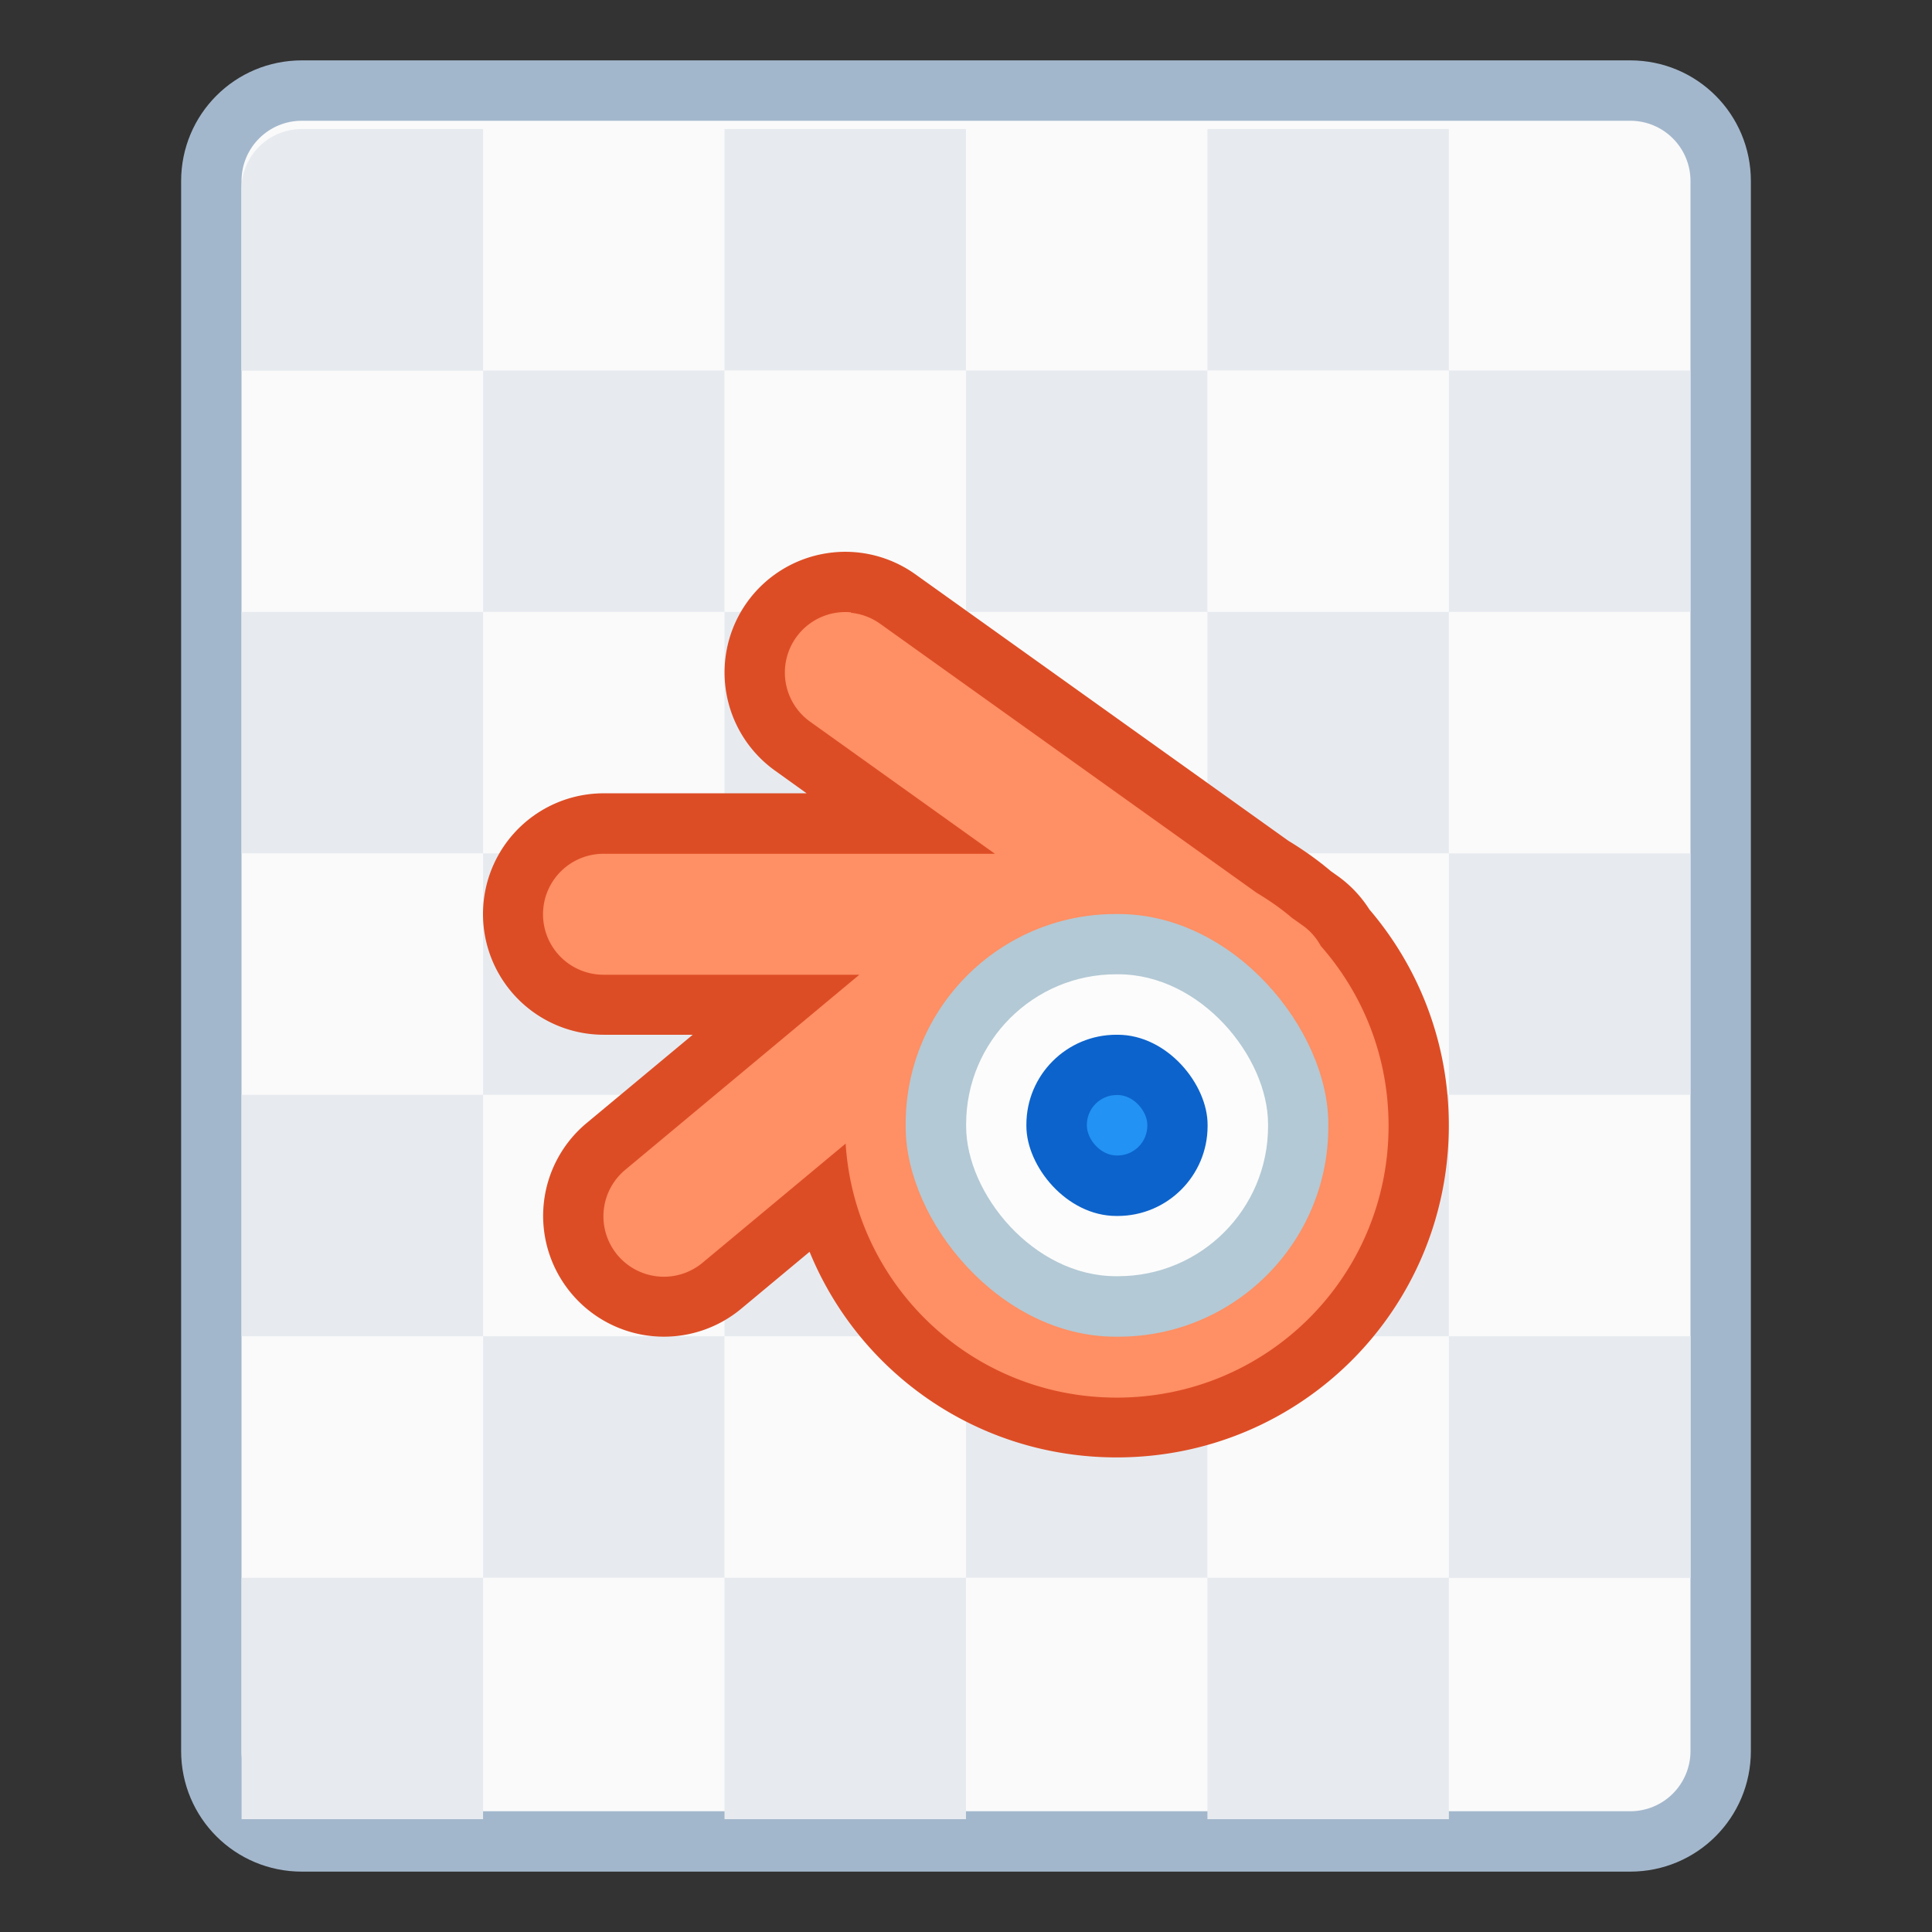 <svg height="32" viewBox="0 0 32 32" width="32" xmlns="http://www.w3.org/2000/svg"><rect x="0" y="0" width="32" height="32" fill="#333333" stroke="none"/><g transform="translate(84 -286.65)"><path d="m-79 287.65h22c1.108 0 2 .892 2 2v26c0 1.108-.892 2-2 2h-22c-1.108 0-2-.892-2-2v-26c0-1.108.892-2 2-2z" fill="#a3b7cc"/><path d="m-79 288.65h22c.554 0 1 .446 1 1v26c0 .554-.446 1-1 1h-22c-.554 0-1-.446-1-1v-26c0-.554.446-1 1-1z" fill="#fafafa"/><path d="m.315 292.324c-.147 0-.265.118-.265.265v.529.265h.265.529.265v-.265-.529-.265h-.265zm.794 1.058v1.058h1.058v-1.058zm1.058 0h1.058v-1.058h-1.058zm1.058 0v1.058h1.058v-1.058zm1.058 0h1.058v-1.058h-1.058zm1.058 0v1.058h1.058v-1.058zm0 1.058h-1.058v1.058h1.058zm0 1.058v1.058h1.058v-1.058zm0 1.058h-1.058v1.058h1.058zm0 1.058v.265.529.265h.794.265v-.265-.794zm0 1.058h-1.058v1.058h1.058zm-1.058 0v-1.058h-1.058v1.058zm-1.058 0h-1.058v1.058h1.058zm-1.058 0v-1.058h-1.058v1.058zm-1.058 0h-1.058v1.058h1.058zm0-1.058v-1.058h-1.058v1.058zm0-1.058h1.058v-1.058h-1.058zm0-1.058v-1.058h-1.058v1.058zm1.058 0h1.058v-1.058h-1.058zm1.058 0v1.058h1.058v-1.058zm0 1.058h-1.058v1.058h1.058z" fill="#e7ebf0" transform="matrix(3.78 0 0 3.78 -80.191 -816.198)"/></g><g transform="matrix(3.78 0 0 3.78 8 -1096.521)"><path d="m1.604 292.503a.529.529 0 0 0 -.103.007.529.529 0 0 0 -.344.214.529.529 0 0 0 .123.738l.138.099h-.889a.529.529 0 0 0 -.529.529.529.529 0 0 0 .529.529h.39l-.465.387a.529.529 0 0 0 -.068.745.529.529 0 0 0 .746.068l.299-.249c.217.53.736.901 1.346.901.806 0 1.455-.649 1.455-1.455 0-.362-.131-.692-.348-.946a.529.529 0 0 0 -.138-.146l-.031-.022c-.058-.049-.12-.093-.186-.133l-1.635-1.168a.529.529 0 0 0 -.291-.098z" fill="#dd4d25"/><path d="m1.613 292.768a.265.265 0 0 0 -.241.11.265.265 0 0 0 .061.369l.81.579h-1.715a.265.265 0 0 0 -.265.265.265.265 0 0 0 .265.265h1.121l-1.026.855a.265.265 0 0 0 -.034.373.265.265 0 0 0 .373.034l.627-.522c.04.623.555 1.113 1.188 1.113.66 0 1.191-.531 1.191-1.191 0-.303-.112-.578-.297-.788a.265.265 0 0 0 -.078-.089l-.048-.034c-.048-.041-.1-.077-.155-.11l-1.65-1.179a.265.265 0 0 0 -.128-.048z" fill="#ff8f64"/><rect fill="#b3c9d5" height="1.852" ry=".92" width="1.852" x="1.852" y="294.09"/><rect fill="#fcfcfc" height="1.323" ry=".657" width="1.323" x="2.117" y="294.354"/><rect fill="#0c63cc" height=".794" ry=".394" width=".794" x="2.381" y="294.619"/><rect fill="#2292f4" height=".265" ry=".131" width=".265" x="2.646" y="294.883"/></g></svg>